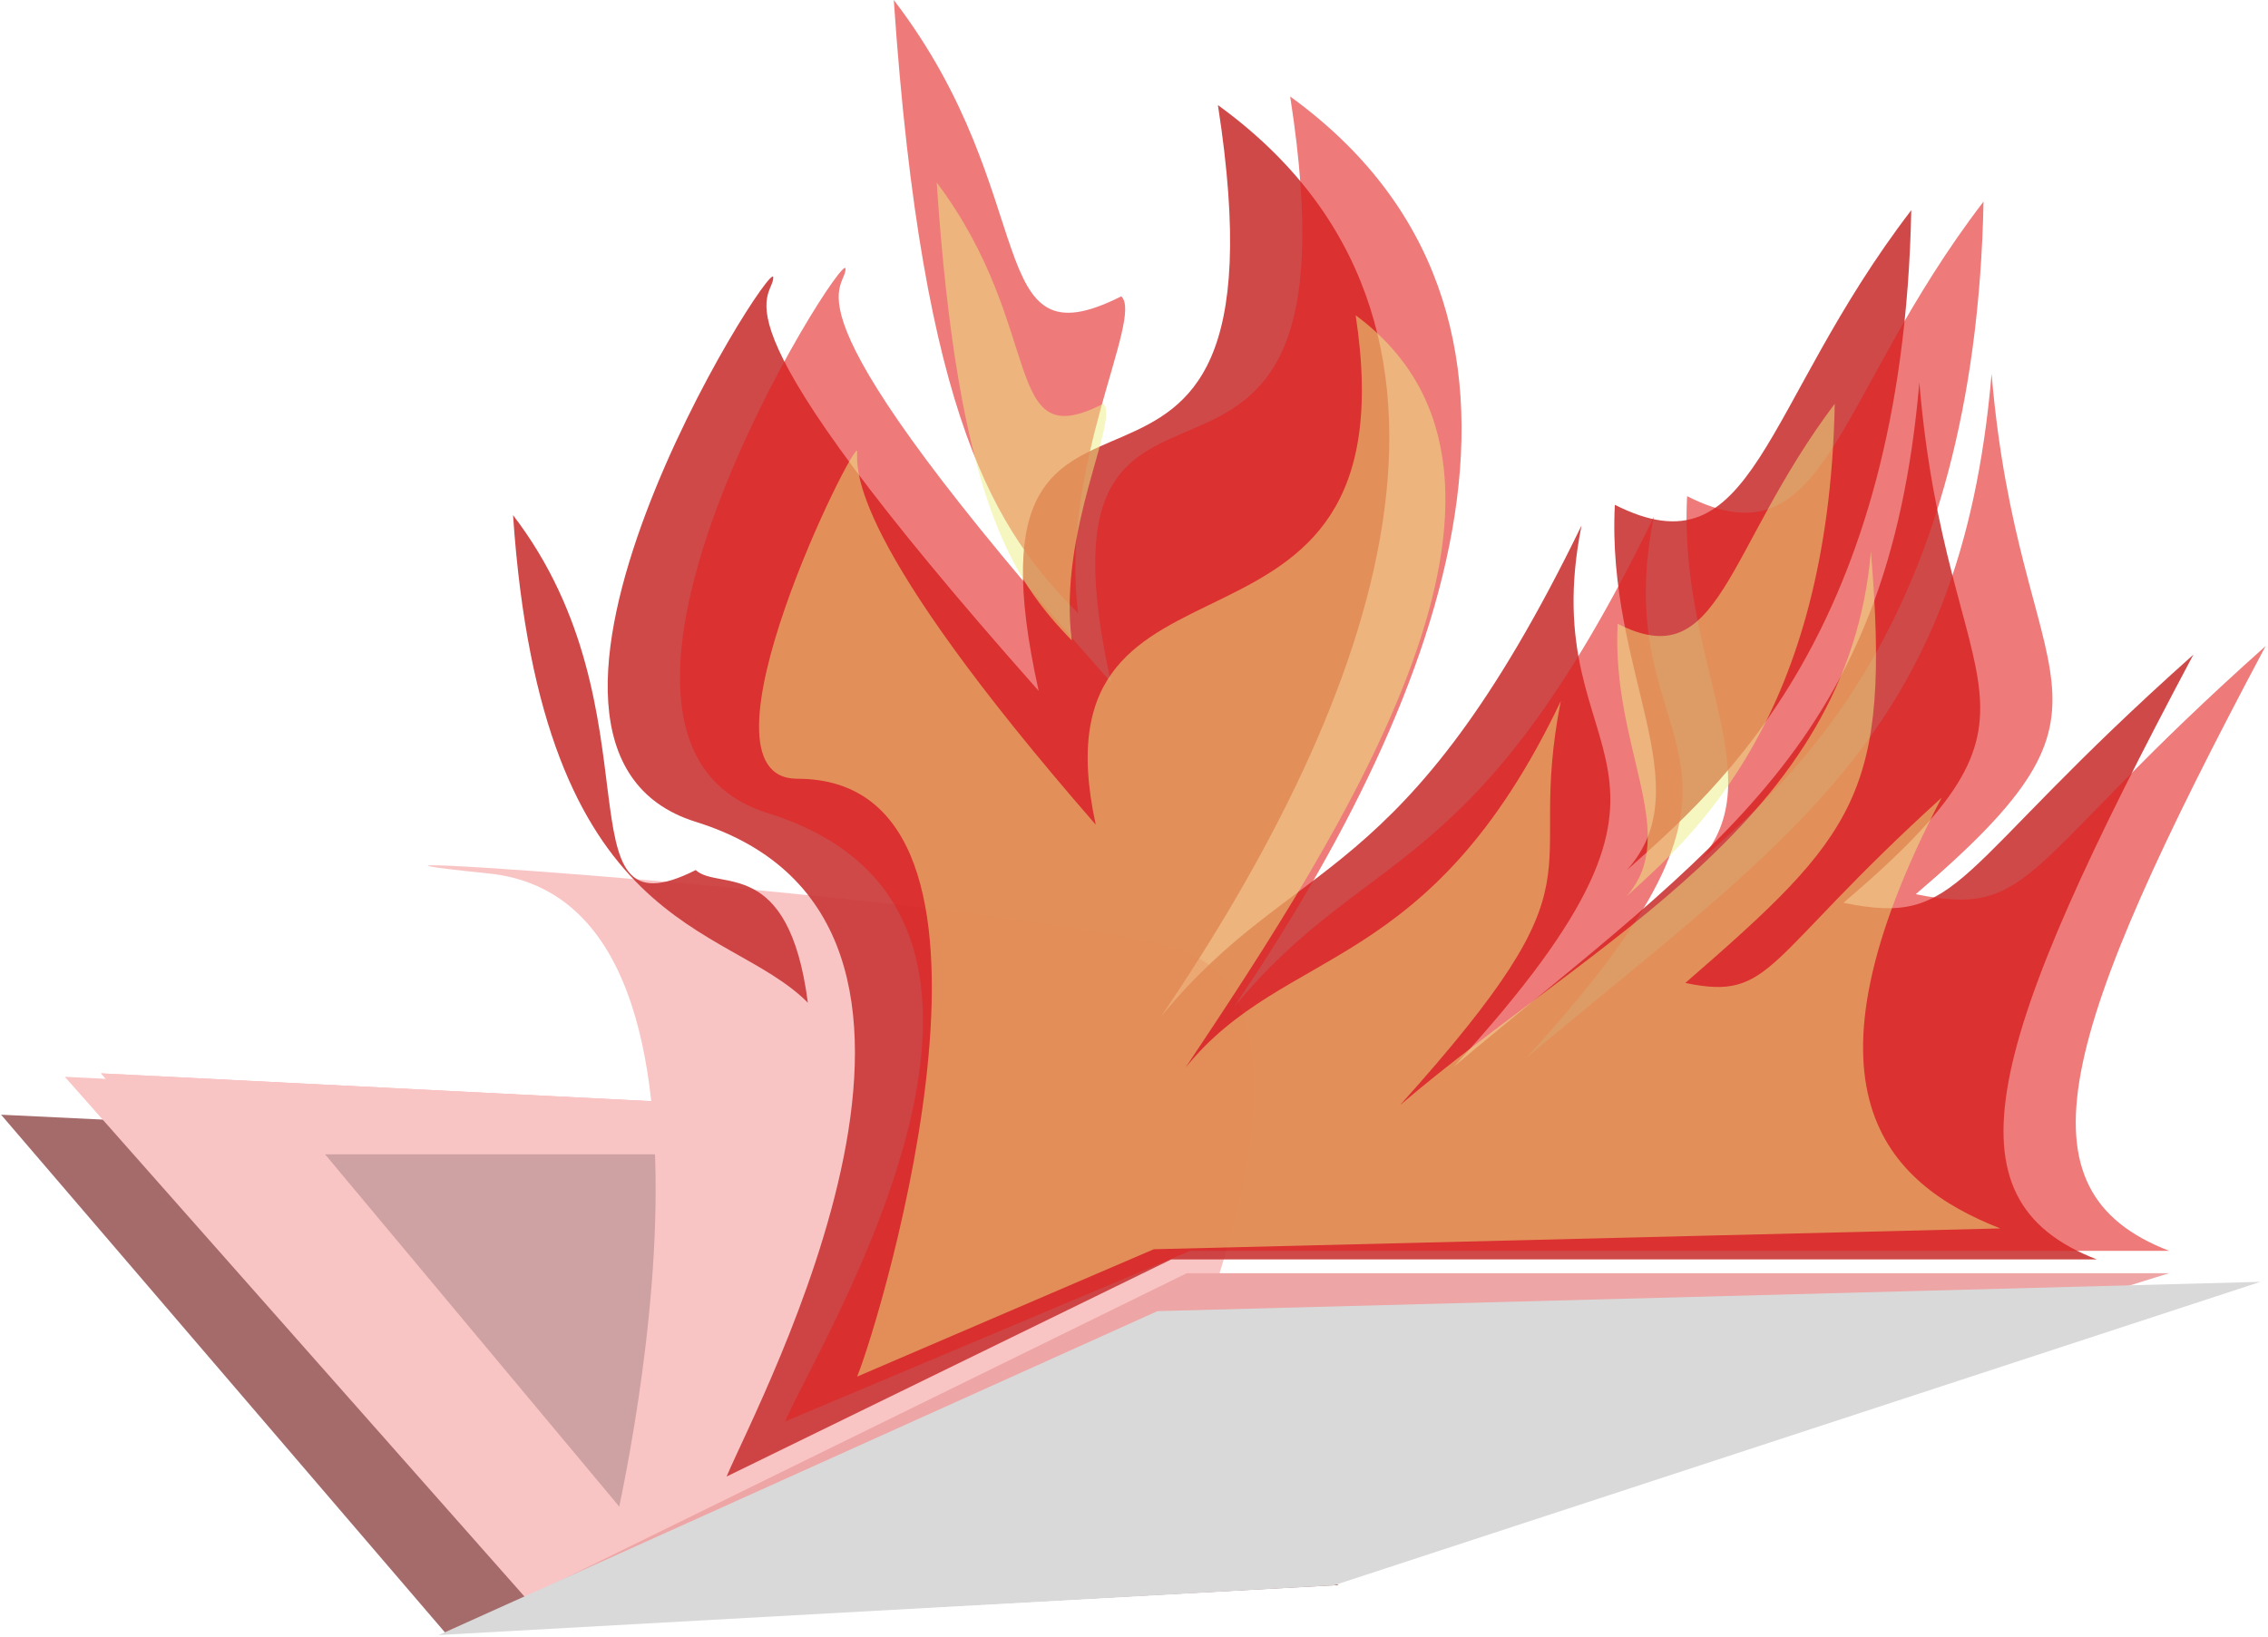 <svg width="658" height="475" viewBox="0 0 658 475" fill="none" xmlns="http://www.w3.org/2000/svg">
<path d="M388.309 460L129.309 474L0.309 323.5L217.808 334L388.309 460Z" fill="#A56B6B"/>
<path d="M18.811 312.5L196.811 321.5L294.811 399L152.311 463.5L18.811 312.5Z" fill="#F9C4C4"/>
<path d="M29.311 311.5L207.311 320.5L305.311 398L162.811 462.5L29.311 311.5Z" fill="#F9C4C4"/>
<path d="M29.311 311.5L207.311 320.5L305.311 398L162.811 462.5L29.311 311.5Z" fill="#F9C4C4"/>
<path d="M47.311 312.5L225.311 321.5L323.311 399L180.811 463.5L47.311 312.5Z" fill="#F9C4C4"/>
<path d="M47.311 312.5L225.311 321.5L323.311 399L180.811 463.5L47.311 312.5Z" fill="#F9C4C4"/>
<path d="M237.811 335L294.311 388L182.811 441L94.311 335H237.811Z" fill="#CEA2A2"/>
<path d="M141.811 253.5C59.811 245.09 287.311 260.499 340.311 275C393.31 289.5 340.311 405.5 340.311 405.5L176.81 450C176.81 450 223.811 261.91 141.811 253.5Z" fill="#F9C4C4"/>
<path d="M629.309 369.5L386.309 445L154.809 462.5L344.309 369.5H629.309Z" fill="#EDA5A5"/>
<path d="M127.311 474.5L335.811 380.5L655.811 372L386.991 460.076L127.311 474.5Z" fill="#D9D9D9"/>
<path d="M224.344 80.5C224.344 73.5 133.345 217.14 201.845 238.5C294.844 267.5 220.251 405.911 210.808 428.5L339.808 365.5H608.344C563.061 348.015 576.032 303.377 636.344 190C565.226 253.348 569.629 269.115 534.844 262C602.527 204.313 564.803 205.43 556.845 111C547.844 215.5 498.781 245.103 421.844 309.5C506.06 217.546 444.344 225 458.844 152.5C406.844 259.5 376.345 247 336.845 295C399.345 203 440.179 93.455 353.344 30.5C376.866 181.5 274.344 79 301.344 200.5C202.844 89.5 224.344 87.5 224.344 80.5Z" fill="#CA3636" fill-opacity="0.9"/>
<path d="M234.381 291C210.663 267.084 157.228 272.112 148.845 149.5C192.512 206.494 161.006 273.139 201.845 252.5C208.456 258.632 228.818 248.168 234.381 291Z" fill="#CA3636" fill-opacity="0.9"/>
<path d="M472.005 252.5C498.338 229.068 552.089 183.414 554.505 61C510.837 117.994 509.343 167.139 468.505 146.5C466.005 195 493.864 228.141 472.005 252.5Z" fill="#CA3636" fill-opacity="0.9"/>
<path d="M245.309 78C245.309 71 154.309 214.64 222.809 236C315.808 265 237.252 389.911 227.81 412.5L345.308 363H629.308C584.025 345.515 596.996 300.877 657.308 187.5C586.19 250.848 590.594 266.615 555.808 259.5C623.491 201.813 585.767 202.93 577.809 108.5C568.808 213 519.745 242.603 442.809 307C527.024 215.046 465.308 222.5 479.808 150C427.808 257 397.309 244.5 357.809 292.5C420.309 200.5 461.144 90.955 374.309 28C397.831 179 295.308 76.5 322.308 198C223.808 87 245.309 85 245.309 78Z" fill="#E22222" fill-opacity="0.6"/>
<path d="M312.808 178C289.091 154.084 267.692 122.612 259.308 0C302.976 56.994 284.47 106.639 325.308 86C331.92 92.132 307.246 135.168 312.808 178Z" fill="#E22222" fill-opacity="0.6"/>
<path d="M492.969 250C519.302 226.568 573.053 180.914 575.469 58.5C531.802 115.494 530.307 164.639 489.469 144C486.969 192.5 514.829 225.641 492.969 250Z" fill="#E22222" fill-opacity="0.6"/>
<path d="M248.678 131C248.678 125.773 198.601 226 231.308 226C302.793 226 255.595 382.634 248.678 399.5L334.752 362.54L580.308 356.5C547.136 343.445 519.127 316.155 563.308 231.5C511.211 278.8 514.436 290.573 488.954 285.26C538.535 242.187 548.627 230.508 542.797 160C536.204 238.027 462.536 272.643 406.176 320.727C467.869 252.068 442.186 257.633 452.808 203.5C414.715 283.393 372.845 274.06 343.91 309.9C389.694 241.207 456.92 138.506 393.308 91.5C410.54 204.247 298.125 148.62 317.904 239.34C245.747 156.46 248.678 136.227 248.678 131Z" fill="#EDEF83" fill-opacity="0.5"/>
<path d="M310.944 185.853C293.57 167.996 277.894 144.497 271.753 52.947C303.742 95.502 290.185 132.57 320.101 117.16C324.944 121.739 306.87 153.872 310.944 185.853Z" fill="#EDEF83" fill-opacity="0.5"/>
<path d="M471.872 260.147C491.163 242.651 530.538 208.563 532.308 117.16C500.319 159.716 499.225 196.41 469.308 181C467.477 217.213 487.886 241.958 471.872 260.147Z" fill="#EDEF83" fill-opacity="0.5"/>
</svg>
